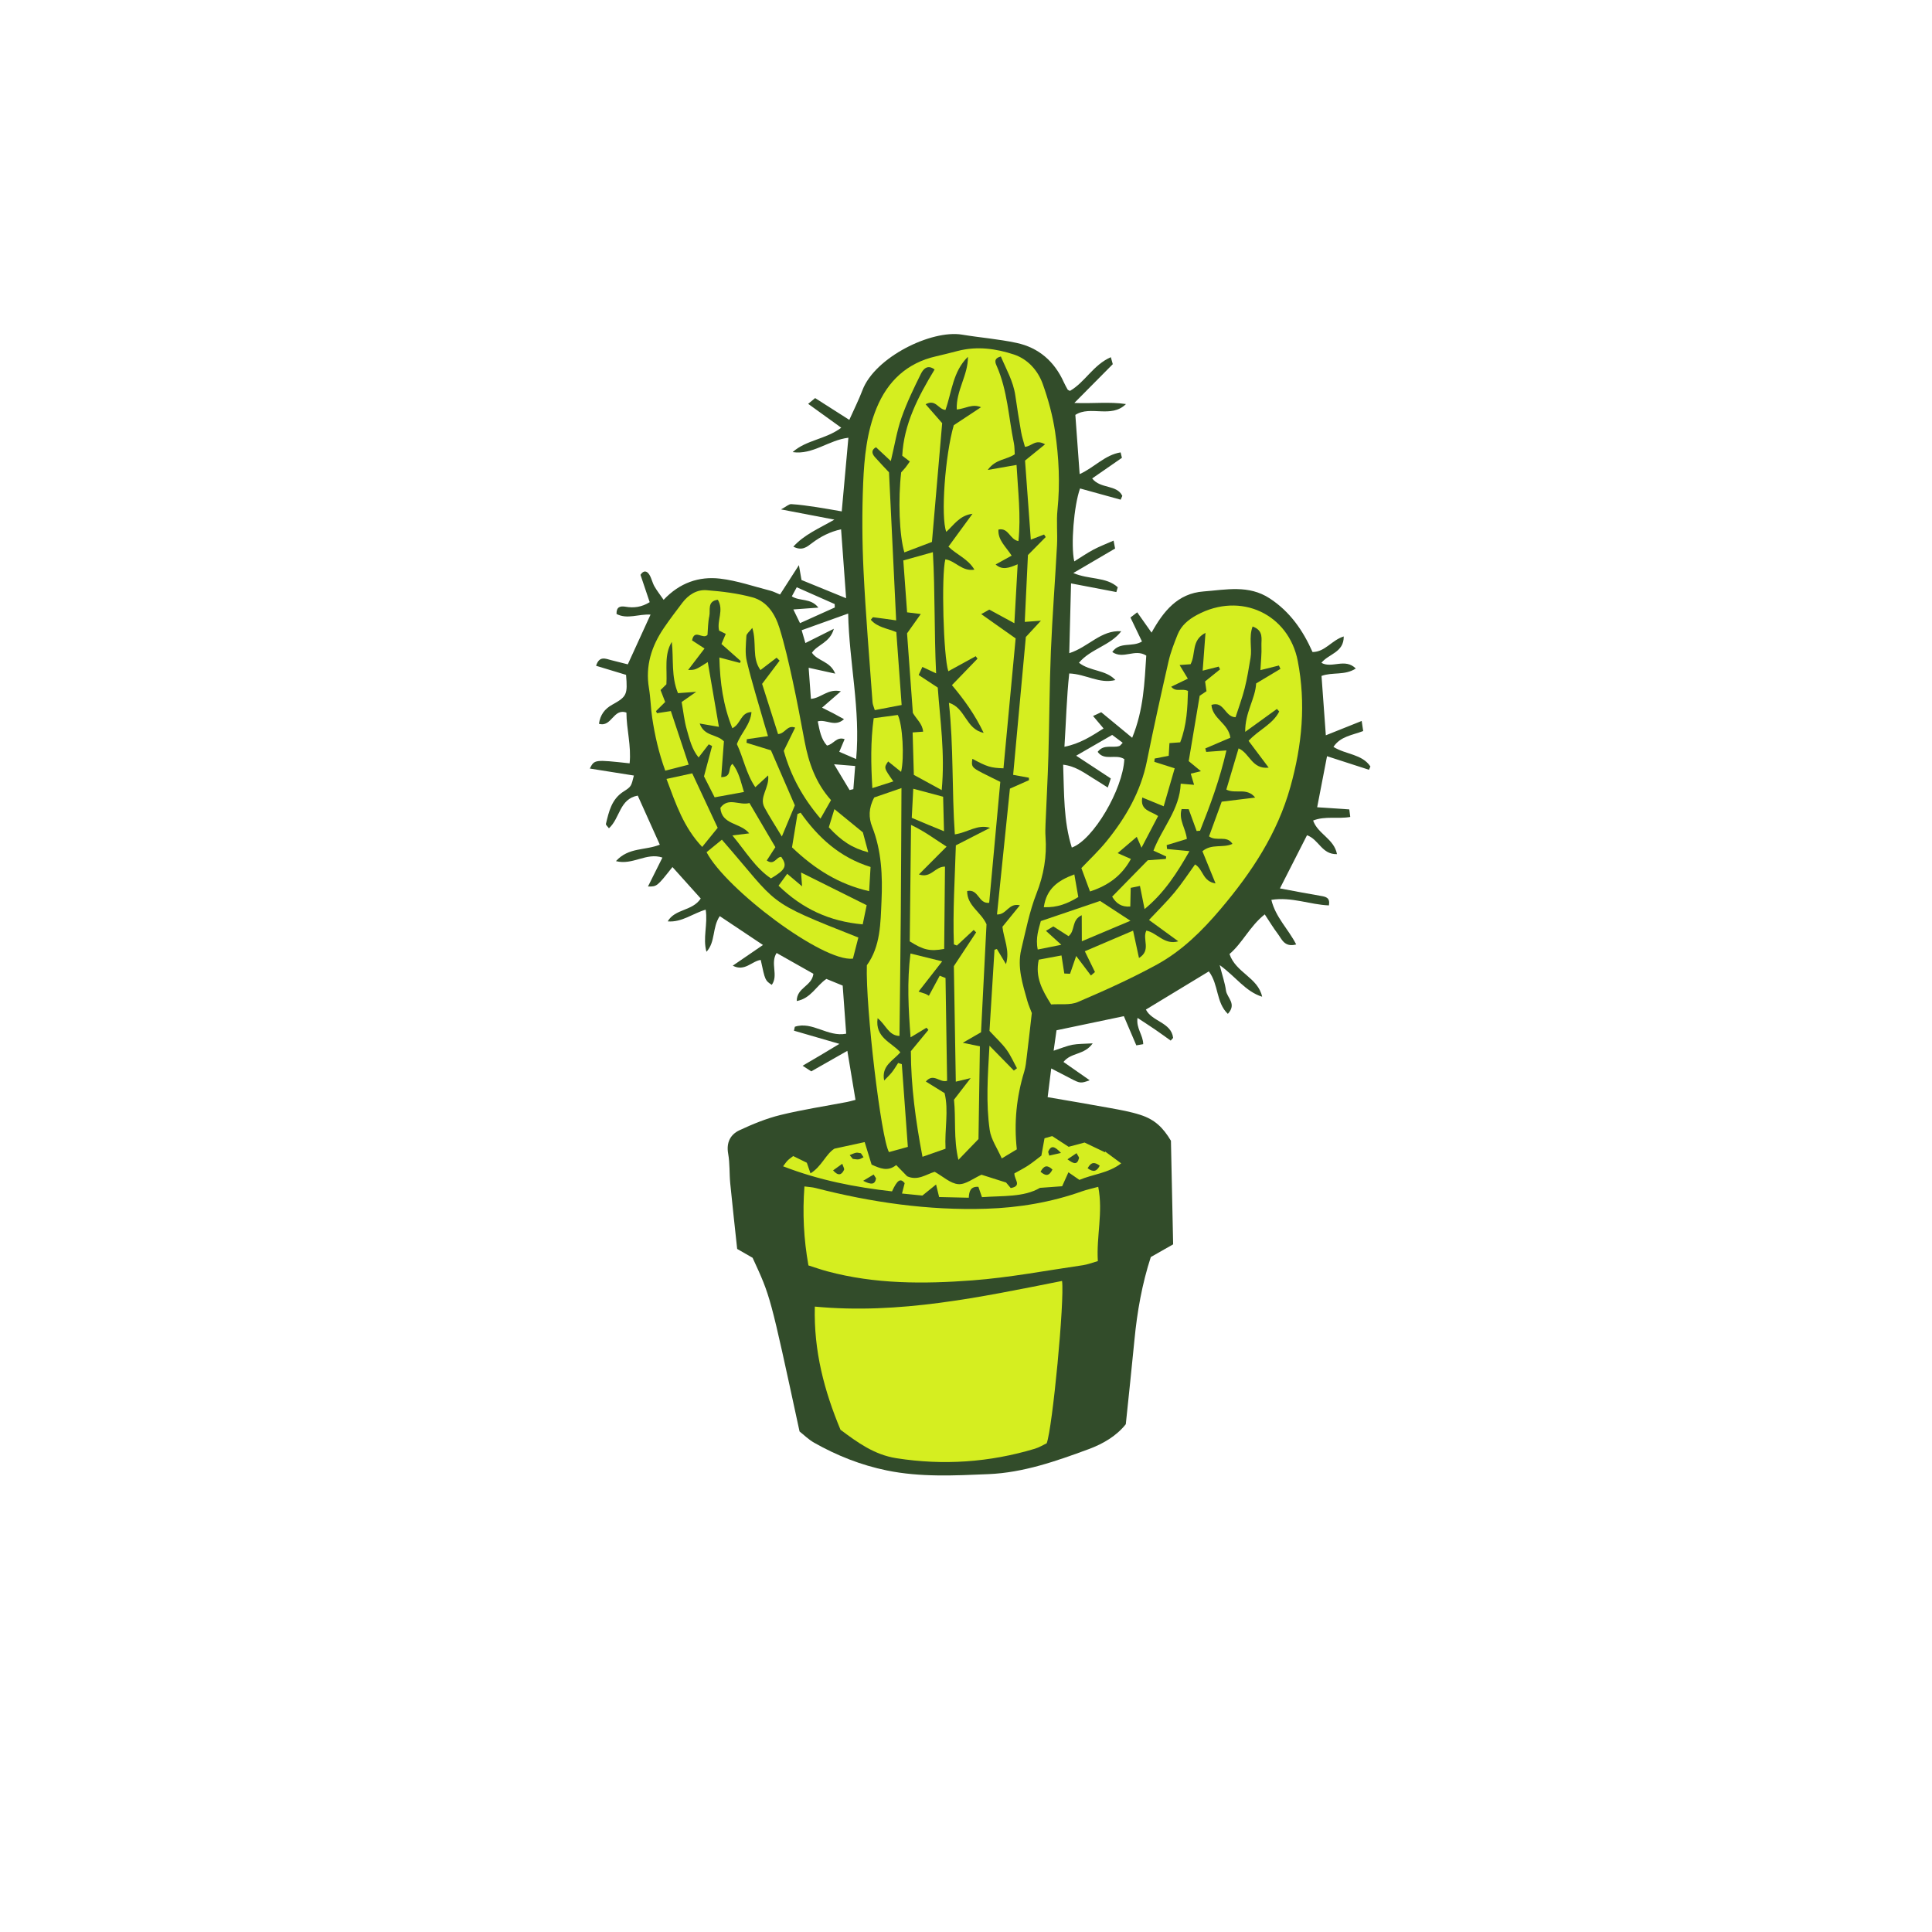 <svg version="1.1" id="svg" xmlns="http://www.w3.org/2000/svg" xmlns:xlink="http://www.w3.org/1999/xlink" x="0px" y="0px"
	 width="200px" height="200px" viewBox="0 0 200 200" enable-background="new 0 0 200 200" xml:space="preserve">
<path class="stroke" fill="#324c2a"  fill-rule="evenodd" clip-rule="evenodd" d="M121.443,128.814c-0.752,0.427-1.508,0.858-2.312,1.314
	c-0.901,2.769-1.413,5.646-1.693,8.572c-0.274,2.867-0.586,5.73-0.896,8.735c-0.962,1.205-2.316,2.017-3.857,2.586
	c-3.358,1.238-6.74,2.427-10.352,2.581c-3.513,0.148-7.038,0.334-10.532-0.382c-2.664-0.546-5.153-1.532-7.509-2.863
	c-0.587-0.33-1.079-0.823-1.523-1.172c-3.087-14.275-2.995-13.922-4.861-17.979c-0.468-0.27-0.974-0.56-1.597-0.917
	c-0.237-2.234-0.495-4.512-0.718-6.792c-0.098-1.019-0.033-2.062-0.213-3.062c-0.208-1.159,0.225-1.993,1.176-2.436
	c1.363-0.634,2.781-1.218,4.236-1.575c2.277-0.558,4.604-0.909,6.909-1.351c0.237-0.045,0.468-0.117,0.859-0.217
	c-0.271-1.638-0.539-3.249-0.844-5.074c-1.288,0.733-2.457,1.396-3.737,2.124c-0.179-0.116-0.434-0.282-0.894-0.582
	c0.745-0.438,1.319-0.77,1.888-1.109c0.564-0.333,1.122-0.673,1.922-1.154c-1.787-0.518-3.246-0.942-4.705-1.365
	c0.031-0.137,0.062-0.272,0.092-0.408c1.814-0.601,3.399,1.097,5.314,0.719c-0.116-1.615-0.236-3.245-0.362-4.979
	c-0.556-0.228-1.13-0.464-1.686-0.691c-1.056,0.712-1.597,2.021-3.071,2.288c0.006-1.418,1.572-1.518,1.725-2.821
	c-1.213-0.686-2.505-1.415-3.81-2.152c-0.683,1.067,0.218,2.303-0.498,3.299c-0.689-0.456-0.689-0.456-1.144-2.581
	c-0.919,0.119-1.659,1.246-2.894,0.595c1.073-0.734,2.02-1.383,3.127-2.141c-1.612-1.076-3.043-2.032-4.473-2.987
	c-0.801,1.182-0.423,2.66-1.377,3.691c-0.401-1.424,0.156-2.844-0.081-4.362c-1.35,0.396-2.473,1.337-3.931,1.213
	c0.76-1.317,2.557-1.046,3.418-2.366c-0.942-1.049-1.929-2.146-2.927-3.258c-1.604,2.027-1.604,2.027-2.534,2.013
	c0.502-1.005,0.988-1.977,1.495-2.993c-1.666-0.559-3.066,0.818-4.811,0.367c1.318-1.453,3.011-1.083,4.541-1.703
	c-0.78-1.734-1.531-3.401-2.285-5.08c-1.905,0.348-1.823,2.339-2.982,3.384c-0.131-0.183-0.338-0.347-0.312-0.454
	c0.31-1.279,0.583-2.567,1.837-3.358c0.814-0.513,0.781-0.565,1.058-1.648c-1.516-0.241-3.016-0.479-4.562-0.725
	c0.479-0.935,0.479-0.935,4.12-0.538c0.186-1.802-0.325-3.541-0.331-5.253c-1.368-0.486-1.521,1.556-2.844,1.157
	c0.139-0.938,0.594-1.541,1.379-1.976c1.513-0.838,1.594-1.051,1.428-3.087c-0.992-0.301-2.031-0.616-3.103-0.94
	c0.329-1.055,0.972-0.737,1.568-0.582c0.562,0.146,1.128,0.283,1.715,0.433c0.785-1.718,1.543-3.376,2.353-5.148
	c-1.236-0.08-2.396,0.52-3.521-0.067c-0.02-0.749,0.391-0.843,0.949-0.748c0.848,0.145,1.65,0.042,2.485-0.473
	c-0.316-0.939-0.636-1.888-0.953-2.829c0.31-0.488,0.659-0.431,0.915-0.021c0.23,0.369,0.311,0.827,0.525,1.207
	c0.253,0.447,0.578,0.854,0.955,1.401c1.666-1.775,3.666-2.443,5.827-2.197c1.774,0.205,3.505,0.814,5.249,1.258
	c0.278,0.07,0.539,0.212,0.974,0.389c0.591-0.919,1.174-1.826,1.955-3.042c0.132,0.756,0.2,1.149,0.268,1.539
	c1.463,0.597,2.928,1.194,4.618,1.886c-0.184-2.514-0.349-4.777-0.521-7.134c-1.151,0.254-2.127,0.753-3.028,1.438
	c-0.499,0.378-1.001,0.829-1.915,0.357c1.126-1.241,2.596-1.852,4.251-2.797c-1.951-0.374-3.568-0.684-5.526-1.058
	c0.548-0.293,0.814-0.56,1.066-0.546c0.871,0.05,1.74,0.183,2.606,0.31c0.81,0.119,1.614,0.271,2.614,0.442
	c0.238-2.622,0.458-5.069,0.689-7.625c-2.046,0.239-3.68,1.794-5.773,1.487c1.421-1.269,3.411-1.307,5.034-2.523
	c-1.163-0.838-2.247-1.623-3.426-2.473c0.312-0.257,0.523-0.433,0.722-0.596c1.213,0.773,2.382,1.52,3.537,2.256
	c0.504-1.128,0.985-2.078,1.359-3.068c1.297-3.428,7.149-6.28,10.311-5.756c1.878,0.312,3.787,0.456,5.644,0.856
	c2.293,0.492,3.92,1.914,4.89,4.066c0.119,0.265,0.264,0.519,0.403,0.772c0.02,0.034,0.079,0.046,0.233,0.13
	c1.543-0.877,2.421-2.703,4.234-3.488c0.088,0.314,0.148,0.535,0.201,0.722c-1.301,1.311-2.554,2.576-3.979,4.014
	c1.932,0.082,3.639-0.143,5.344,0.116c-1.537,1.516-3.683,0.108-5.24,1.122c0.148,2.053,0.293,4.016,0.446,6.13
	c1.544-0.7,2.599-1.983,4.239-2.25c0.062,0.25,0.104,0.426,0.138,0.561c-1.034,0.717-2.022,1.4-3.082,2.137
	c0.86,1.106,2.554,0.614,3.122,1.803c-0.057,0.132-0.113,0.263-0.172,0.396c-1.408-0.39-2.815-0.778-4.205-1.162
	c-0.639,1.795-0.971,5.893-0.598,7.55c0.696-0.432,1.322-0.864,1.991-1.221c0.638-0.337,1.32-0.594,2.079-0.93
	c0.078,0.401,0.128,0.668,0.157,0.819c-1.432,0.839-2.769,1.624-4.325,2.536c1.617,0.701,3.412,0.374,4.6,1.474
	c-0.048,0.165-0.096,0.331-0.145,0.496c-1.484-0.283-2.969-0.567-4.691-0.897c-0.062,2.452-0.119,4.714-0.184,7.225
	c1.989-0.632,3.281-2.418,5.383-2.272c-1.136,1.493-3.173,1.821-4.378,3.262c1.154,0.908,2.785,0.708,3.77,1.79
	c-1.663,0.424-3.032-0.615-4.778-0.682c-0.27,2.476-0.325,4.933-0.496,7.59c1.623-0.327,2.797-1.099,4.051-1.896
	c-0.403-0.479-0.704-0.835-1.089-1.291c0.347-0.159,0.589-0.271,0.847-0.39c1.042,0.86,2.042,1.686,3.203,2.644
	c1.197-2.916,1.278-5.759,1.459-8.507c-1.19-0.756-2.348,0.43-3.519-0.37c0.776-1.111,2.055-0.464,3.075-1.089
	c-0.377-0.781-0.765-1.59-1.193-2.483c0.168-0.129,0.375-0.287,0.699-0.537c0.494,0.699,0.935,1.319,1.486,2.102
	c1.229-2.211,2.704-4.063,5.385-4.263c2.319-0.173,4.656-0.713,6.846,0.72c2.092,1.368,3.43,3.291,4.434,5.552
	c1.304-0.006,1.973-1.223,3.229-1.613c0.016,1.671-1.561,1.79-2.312,2.73c1.079,0.617,2.452-0.526,3.56,0.59
	c-1.149,0.744-2.394,0.345-3.548,0.767c0.145,1.993,0.292,4.019,0.447,6.146c1.211-0.484,2.394-0.958,3.711-1.484
	c0.074,0.5,0.113,0.757,0.156,1.043c-1.123,0.433-2.352,0.541-3.078,1.642c1.273,0.798,2.956,0.729,3.825,2.026
	c-0.048,0.115-0.098,0.229-0.146,0.343c-1.389-0.449-2.779-0.898-4.344-1.405c-0.36,1.869-0.681,3.521-1.021,5.284
	c1.153,0.077,2.214,0.148,3.326,0.223c0.032,0.265,0.062,0.488,0.099,0.781c-1.289,0.228-2.584-0.125-3.844,0.371
	c0.49,1.402,2.171,1.887,2.471,3.479c-1.584,0.044-1.864-1.52-3.104-1.956c-0.901,1.771-1.812,3.561-2.803,5.504
	c1.583,0.292,2.916,0.555,4.254,0.778c0.528,0.089,0.955,0.197,0.818,0.98c-1.976-0.078-3.873-0.91-5.959-0.573
	c0.443,1.823,1.754,3.011,2.571,4.616c-1.226,0.323-1.49-0.555-1.914-1.113c-0.44-0.578-0.815-1.207-1.341-2.001
	c-1.539,1.212-2.3,2.965-3.648,4.105c0.649,1.942,2.955,2.431,3.378,4.421c-1.729-0.54-2.715-2.064-4.396-3.277
	c0.279,1.096,0.546,1.854,0.651,2.631c0.102,0.754,1.156,1.376,0.195,2.42c-1.241-1.184-0.933-3.029-1.968-4.397
	c-2.16,1.311-4.336,2.63-6.516,3.951c0.64,1.264,2.624,1.313,2.819,2.932c-0.086,0.094-0.168,0.188-0.252,0.282
	c-0.533-0.38-1.063-0.77-1.605-1.14c-0.558-0.382-1.126-0.746-1.83-1.21c-0.156,1.087,0.585,1.774,0.59,2.718
	c-0.247,0.042-0.502,0.087-0.713,0.123c-0.451-1.056-0.867-2.029-1.291-3.021c-2.383,0.5-4.617,0.969-6.97,1.461
	c-0.089,0.626-0.173,1.228-0.299,2.115c0.804-0.262,1.365-0.505,1.95-0.616c0.584-0.11,1.193-0.09,2.096-0.145
	c-0.885,1.239-2.243,0.92-3.026,1.925c0.891,0.623,1.778,1.242,2.711,1.893c-0.929,0.344-0.995,0.333-2.022-0.207
	c-0.595-0.313-1.191-0.618-1.958-1.014c-0.138,1.106-0.25,2.002-0.37,2.971c2.244,0.389,4.357,0.738,6.463,1.126
	c1.055,0.194,2.122,0.38,3.139,0.71c1.493,0.483,2.334,1.301,3.16,2.677C121.295,121.742,121.367,125.16,121.443,128.814z
	 M87.801,63.515c-1.704,0.61-3.221,1.153-4.812,1.723c0.114,0.394,0.23,0.797,0.384,1.328c0.977-0.489,1.849-0.926,2.947-1.475
	c-0.393,1.446-1.698,1.623-2.267,2.482c0.599,0.884,1.884,0.852,2.41,2.161c-1.07-0.237-1.895-0.419-2.752-0.607
	c0.08,1.097,0.155,2.131,0.235,3.219c1.072-0.08,1.748-1.09,3.102-0.784c-0.744,0.646-1.301,1.131-1.949,1.694
	c0.463,0.233,0.802,0.396,1.135,0.572c0.352,0.185,0.697,0.379,1.139,0.62c-0.962,0.869-1.831-0.024-2.72,0.229
	c0.194,0.948,0.336,1.826,0.953,2.501c0.682-0.109,0.979-0.961,1.829-0.661c-0.184,0.435-0.344,0.812-0.553,1.308
	c0.58,0.249,1.093,0.469,1.746,0.751C89.097,73.447,87.905,68.616,87.801,63.515z M116.39,78.584
	c-0.882-0.575-2.06,0.235-2.76-0.752c0.638-0.831,1.521-0.375,2.233-0.601c0.113-0.036,0.192-0.178,0.358-0.34
	c-0.382-0.286-0.717-0.536-1.088-0.813c-1.257,0.726-2.442,1.41-3.728,2.152c1.321,0.869,2.447,1.608,3.584,2.356
	c-0.11,0.329-0.18,0.541-0.312,0.939c-0.562-0.354-0.991-0.634-1.43-0.901c-0.97-0.591-1.886-1.312-3.19-1.463
	c0.109,2.992,0.029,5.825,0.896,8.578C113.159,86.957,116.242,81.729,116.39,78.584z M82.479,60.794
	c-0.249,0.461-0.38,0.702-0.509,0.938c0.82,0.54,1.96,0.147,2.748,1.168c-0.947,0.069-1.69,0.124-2.591,0.189
	c0.268,0.551,0.471,0.968,0.689,1.418c1.27-0.57,2.434-1.096,3.599-1.62c-0.003-0.119-0.005-0.236-0.008-0.355
	C85.146,61.975,83.887,61.417,82.479,60.794z M87.949,81.787c0.129-0.03,0.26-0.062,0.39-0.094c0.06-0.759,0.118-1.518,0.188-2.398
	c-0.762-0.062-1.313-0.107-2.185-0.178C86.969,80.16,87.459,80.974,87.949,81.787z"/>
<path fill-rule="evenodd" clip-rule="evenodd" fill="#d5ee20" class="fill" d="M106.814,104.872c-0.191,1.663-0.347,3.07-0.52,4.478
	c-0.065,0.533-0.112,1.079-0.268,1.589c-0.797,2.609-1.07,5.269-0.765,8.041c-0.476,0.288-0.919,0.555-1.558,0.939
	c-0.457-1.04-1.106-1.956-1.249-2.946c-0.396-2.761-0.206-5.545-0.024-8.724c1.003,1.023,1.764,1.801,2.525,2.577
	c0.105-0.081,0.214-0.162,0.321-0.242c-0.357-0.648-0.654-1.34-1.088-1.933c-0.458-0.627-1.045-1.16-1.756-1.93
	c0.165-2.691,0.342-5.546,0.518-8.402c0.081-0.026,0.164-0.054,0.247-0.08c0.312,0.522,0.628,1.045,0.942,1.568
	c0.427-1.412-0.229-2.604-0.368-3.867c0.573-0.704,1.138-1.399,1.808-2.225c-1.187-0.276-1.356,0.988-2.37,0.95
	c0.447-4.363,0.894-8.709,1.338-13.026c0.762-0.338,1.366-0.607,1.973-0.876c-0.002-0.085-0.006-0.17-0.008-0.255
	c-0.524-0.096-1.05-0.189-1.631-0.296c0.436-4.733,0.869-9.444,1.314-14.271c0.404-0.439,0.896-0.968,1.561-1.687
	c-0.654,0.048-1.049,0.076-1.673,0.123c0.112-2.374,0.222-4.651,0.329-6.92c0.641-0.648,1.24-1.257,1.841-1.864
	c-0.058-0.086-0.114-0.172-0.171-0.26c-0.449,0.175-0.9,0.348-1.372,0.53c-0.196-2.68-0.386-5.293-0.598-8.185
	c0.604-0.49,1.284-1.042,2.073-1.684c-1.014-0.577-1.354,0.205-2.082,0.261c-0.13-0.491-0.309-1.018-0.402-1.561
	c-0.222-1.254-0.414-2.512-0.598-3.771c-0.214-1.468-0.947-2.714-1.496-4.023c-0.762,0.209-0.584,0.629-0.433,0.974
	c1.126,2.549,1.231,5.325,1.783,7.999c0.077,0.373,0.062,0.765,0.091,1.152c-0.843,0.584-1.976,0.471-2.797,1.624
	c1.134-0.199,1.951-0.342,2.981-0.521c0.146,2.692,0.471,5.262,0.197,7.886c-0.925-0.169-0.994-1.414-2.072-1.195
	c-0.065,1.1,0.754,1.744,1.368,2.699c-0.566,0.312-1.069,0.59-1.658,0.915c0.693,0.615,1.373,0.365,2.282-0.02
	c-0.114,2.063-0.22,3.962-0.341,6.102c-0.938-0.509-1.729-0.938-2.6-1.41c-0.205,0.116-0.44,0.247-0.831,0.467
	c1.209,0.854,2.302,1.626,3.562,2.516c-0.415,4.443-0.838,8.951-1.26,13.447c-1.332-0.045-1.693-0.161-3.218-0.982
	c-0.127,0.788-0.048,0.908,1.045,1.469c0.604,0.31,1.216,0.604,1.845,0.916c-0.388,4.232-0.771,8.39-1.15,12.518
	c-1.127,0.137-1.074-1.47-2.281-1.216c-0.015,1.525,1.432,2.154,2.004,3.441c-0.186,3.654-0.378,7.448-0.567,11.177
	c-0.649,0.376-1.138,0.658-1.89,1.092c0.748,0.152,1.197,0.246,1.771,0.363c-0.048,3.186-0.097,6.396-0.145,9.601
	c-0.648,0.669-1.273,1.319-2.078,2.152c-0.519-2.194-0.247-4.233-0.458-6.224c0.525-0.681,1.022-1.324,1.727-2.238
	c-0.677,0.163-1.015,0.243-1.539,0.369c-0.069-4.102-0.138-8.165-0.202-11.958c0.869-1.317,1.588-2.408,2.307-3.496
	c-0.086-0.084-0.17-0.168-0.254-0.251c-0.581,0.538-1.159,1.076-1.738,1.613c-0.104-0.04-0.206-0.08-0.311-0.12
	c-0.125-3.43,0.103-6.857,0.203-10.251c1.247-0.638,2.395-1.227,3.544-1.814c-1.301-0.399-2.286,0.472-3.649,0.678
	c-0.32-4.55-0.116-9.027-0.615-13.62c1.73,0.518,1.729,2.722,3.598,3.112c-0.906-1.899-2.025-3.443-3.283-4.941
	c0.927-0.959,1.786-1.849,2.645-2.738c-0.061-0.085-0.12-0.171-0.182-0.256c-0.946,0.519-1.893,1.037-2.838,1.556
	c-0.505-1.484-0.739-9.917-0.308-11.586c1.026,0.139,1.724,1.287,3.009,1.068c-0.669-1.133-1.835-1.536-2.688-2.378
	c0.793-1.085,1.584-2.165,2.49-3.404c-1.352,0.171-1.925,1.166-2.714,1.869c-0.59-1.533-0.122-7.957,0.776-11.038
	c0.838-0.554,1.767-1.168,2.819-1.861c-0.896-0.396-1.621,0.156-2.509,0.235c-0.09-1.949,1.182-3.565,1.156-5.455
	c-1.561,1.508-1.668,3.646-2.326,5.498c-0.758-0.061-1.004-1.159-2.053-0.587c0.633,0.724,1.221,1.395,1.712,1.955
	c-0.352,4.074-0.693,8.056-1.058,12.298c-0.805,0.306-1.824,0.69-2.855,1.082c-0.525-1.749-0.654-5.494-0.331-8.285
	c0.117-0.131,0.286-0.304,0.438-0.49c0.148-0.183,0.276-0.381,0.458-0.633c-0.261-0.2-0.475-0.364-0.784-0.601
	c0.163-3.265,1.639-6.103,3.348-8.924c-0.738-0.564-1.184-0.023-1.411,0.435c-0.735,1.484-1.465,2.989-2.012,4.551
	c-0.479,1.373-0.712,2.833-1.109,4.492c-0.55-0.514-1.015-0.947-1.534-1.431c-0.477,0.262-0.465,0.625-0.12,1.014
	c0.515,0.583,1.056,1.143,1.467,1.583c0.25,5.185,0.494,10.229,0.74,15.327c-0.896-0.126-1.637-0.236-2.379-0.324
	c-0.056-0.006-0.129,0.133-0.244,0.261c0.68,0.789,1.686,0.882,2.64,1.277c0.177,2.428,0.357,4.896,0.551,7.547
	c-0.967,0.186-1.848,0.353-2.781,0.531c-0.106-0.359-0.217-0.581-0.232-0.809c-0.325-4.538-0.711-9.073-0.932-13.616
	c-0.146-3.023-0.164-6.063-0.038-9.087c0.11-2.631,0.374-5.29,1.388-7.757c1.141-2.776,3.142-4.676,6.156-5.358
	c0.762-0.173,1.519-0.369,2.277-0.563c1.969-0.507,3.929-0.237,5.784,0.375c1.424,0.472,2.485,1.645,2.989,3.062
	c0.571,1.602,1.029,3.275,1.277,4.957c0.391,2.661,0.522,5.35,0.245,8.052c-0.124,1.21,0.015,2.446-0.049,3.666
	c-0.194,3.661-0.484,7.32-0.635,10.983c-0.148,3.618-0.155,7.24-0.259,10.861c-0.067,2.344-0.199,4.685-0.295,7.028
	c-0.02,0.438-0.031,0.88,0,1.318c0.146,2.032-0.18,3.946-0.936,5.872c-0.726,1.852-1.109,3.844-1.577,5.788
	c-0.44,1.84,0.144,3.589,0.63,5.332C106.485,104.088,106.689,104.535,106.814,104.872z"/>
<path fill-rule="evenodd" clip-rule="evenodd" fill="#d5ee20" class="fill" d="M108.813,103.979c-0.923-1.472-1.677-2.826-1.282-4.634
	c0.746-0.139,1.495-0.277,2.353-0.438c0.106,0.688,0.199,1.28,0.292,1.871c0.221,0.01,0.364,0.017,0.594,0.027
	c0.163-0.473,0.329-0.955,0.635-1.842c0.598,0.79,1.062,1.407,1.527,2.021c0.141-0.119,0.279-0.239,0.418-0.359
	c-0.317-0.651-0.635-1.301-1.05-2.15c1.683-0.719,3.293-1.406,4.996-2.134c0.225,1.042,0.403,1.869,0.611,2.83
	c1.306-0.808,0.315-1.923,0.76-2.833c1.089,0.198,1.866,1.529,3.311,1.106c-1.04-0.758-1.968-1.434-3.034-2.21
	c0.952-1.018,1.851-1.892,2.646-2.852c0.766-0.923,1.425-1.935,2.121-2.895c0.867,0.51,0.761,1.749,2.122,1.965
	c-0.505-1.239-0.929-2.279-1.358-3.333c0.971-0.815,2.109-0.298,3.109-0.759c-0.588-0.943-1.668-0.205-2.425-0.779
	c0.421-1.15,0.853-2.331,1.312-3.591c1.107-0.137,2.202-0.271,3.463-0.424c-0.861-1.086-2.037-0.336-2.984-0.828
	c0.416-1.4,0.829-2.791,1.268-4.265c1.153,0.49,1.372,2.189,3.116,1.993c-0.753-1.002-1.396-1.857-2.081-2.772
	c1.02-1.133,2.511-1.71,3.17-3.041c-0.078-0.087-0.156-0.175-0.235-0.264c-1.024,0.74-2.048,1.479-3.284,2.372
	c-0.028-2.014,1.054-3.43,1.131-5.011c0.905-0.543,1.711-1.024,2.515-1.507c-0.052-0.116-0.104-0.233-0.157-0.349
	c-0.568,0.142-1.138,0.283-1.916,0.478c0.045-0.911,0.144-1.714,0.107-2.512c-0.03-0.687,0.27-1.581-0.915-2.005
	c-0.417,1.146-0.036,2.228-0.213,3.246c-0.181,1.062-0.347,2.128-0.61,3.169c-0.261,1.026-0.636,2.022-0.942,2.977
	c-1.118-0.02-1.181-1.715-2.496-1.277c0.104,1.446,1.751,1.9,1.96,3.397c-0.854,0.365-1.725,0.738-2.595,1.111
	c0.032,0.12,0.063,0.24,0.095,0.358c0.634-0.046,1.266-0.092,2.091-0.152c-0.688,3.008-1.676,5.671-2.729,8.312
	c-0.117,0.01-0.236,0.02-0.354,0.03c-0.268-0.732-0.535-1.468-0.822-2.257c-0.247-0.003-0.473-0.009-0.735-0.013
	c-0.326,1.134,0.441,2.014,0.543,3.095c-0.683,0.208-1.385,0.423-2.088,0.637c0.013,0.134,0.026,0.268,0.039,0.401
	c0.713,0.068,1.425,0.136,2.32,0.223c-1.279,2.241-2.581,4.294-4.647,5.997c-0.181-0.906-0.32-1.603-0.478-2.396
	c-0.39,0.081-0.65,0.134-0.957,0.197c-0.016,0.676-0.029,1.292-0.044,1.937c-0.928,0.066-1.466-0.333-1.877-1.026
	c1.21-1.237,2.392-2.442,3.688-3.767c0.511-0.037,1.19-0.087,1.871-0.137c0.013-0.085,0.024-0.17,0.036-0.253
	c-0.4-0.185-0.8-0.368-1.32-0.607c0.896-2.348,2.723-4.256,2.822-6.931c0.515,0.044,0.873,0.075,1.385,0.12
	c-0.12-0.402-0.22-0.733-0.347-1.157c0.29-0.071,0.577-0.14,1.055-0.253c-0.499-0.414-0.857-0.708-1.265-1.044
	c0.369-2.198,0.739-4.405,1.137-6.769c0.149-0.101,0.419-0.279,0.703-0.469c-0.046-0.323-0.091-0.656-0.144-1.013
	c0.528-0.426,1.038-0.839,1.55-1.252c-0.048-0.095-0.096-0.188-0.144-0.282c-0.479,0.122-0.958,0.245-1.657,0.422
	c0.096-1.28,0.186-2.498,0.291-3.914c-1.502,0.771-0.971,2.185-1.545,3.246c-0.258,0.019-0.607,0.044-1.135,0.083
	c0.321,0.53,0.557,0.919,0.855,1.412c-0.562,0.271-1.102,0.533-1.722,0.832c0.49,0.607,1.078,0.132,1.733,0.436
	c-0.044,1.709-0.11,3.521-0.803,5.322c-0.332,0.024-0.687,0.051-1.113,0.082c-0.027,0.473-0.052,0.894-0.076,1.312
	c-0.486,0.096-0.971,0.191-1.457,0.287c-0.01,0.113-0.021,0.227-0.031,0.339c0.648,0.206,1.296,0.411,2.107,0.67
	c-0.377,1.302-0.733,2.533-1.14,3.932c-0.836-0.343-1.503-0.617-2.217-0.91c-0.245,1.36,0.902,1.4,1.64,1.917
	c-0.555,1.059-1.091,2.081-1.72,3.282c-0.203-0.469-0.326-0.751-0.489-1.125c-0.643,0.546-1.258,1.07-1.978,1.686
	c0.455,0.2,0.83,0.366,1.372,0.604c-0.948,1.728-2.326,2.739-4.233,3.365c-0.292-0.786-0.567-1.532-0.896-2.419
	c0.832-0.879,1.793-1.777,2.614-2.79c1.99-2.453,3.538-5.133,4.172-8.291c0.692-3.447,1.454-6.883,2.236-10.312
	c0.215-0.946,0.574-1.866,0.935-2.771c0.377-0.95,1.124-1.569,2.016-2.048c4.549-2.446,9.497-0.052,10.428,4.769
	c0.853,4.424,0.448,8.708-0.763,13.038c-1.356,4.852-4.012,8.841-7.202,12.616c-1.92,2.272-4.004,4.339-6.593,5.76
	c-2.649,1.455-5.424,2.699-8.206,3.891C110.78,104.074,109.767,103.909,108.813,103.979z"/>
<path fill-rule="evenodd" clip-rule="evenodd" fill="#d5ee20" class="fill" d="M109.943,132.603c0.273,2.006-0.993,15.235-1.588,16.802
	c-0.34,0.159-0.757,0.427-1.211,0.563c-4.71,1.417-9.487,1.747-14.357,0.984c-2.283-0.358-4.033-1.637-5.78-2.944
	c-1.674-4.025-2.778-8.131-2.657-12.749C93.103,136.084,101.466,134.284,109.943,132.603z"/>
<path fill-rule="evenodd" clip-rule="evenodd" fill="#d5ee20" class="fill" d="M83.688,130.996c-0.488-2.75-0.622-5.398-0.413-8.177
	c0.469,0.063,0.802,0.074,1.117,0.155c5.806,1.498,11.707,2.344,17.7,2.154c3.371-0.106,6.718-0.664,9.931-1.807
	c0.498-0.176,1.021-0.283,1.666-0.461c0.521,2.646-0.205,5.132-0.04,7.688c-0.609,0.172-1.064,0.355-1.536,0.424
	c-3.816,0.553-7.621,1.284-11.461,1.572c-5.021,0.378-10.071,0.394-15.008-0.937C84.994,131.434,84.358,131.206,83.688,130.996z"/>
<path fill-rule="evenodd" clip-rule="evenodd" fill="#d5ee20" class="fill" d="M86.028,82.828c-0.415,0.727-0.722,1.268-1.09,1.914
	c-1.821-2.134-3.075-4.409-3.802-7.018c0.381-0.779,0.764-1.559,1.178-2.402c-0.837-0.311-1.002,0.608-1.768,0.672
	c-0.551-1.735-1.119-3.521-1.653-5.199c0.696-0.923,1.254-1.663,1.812-2.404c-0.103-0.101-0.207-0.205-0.311-0.307
	c-0.542,0.416-1.084,0.831-1.67,1.28c-0.926-1.271-0.353-2.787-0.848-4.363c-0.291,0.382-0.598,0.598-0.61,0.83
	c-0.048,0.874-0.156,1.789,0.043,2.621c0.519,2.167,1.187,4.297,1.798,6.44c0.116,0.405,0.244,0.808,0.396,1.311
	c-0.821,0.12-1.508,0.221-2.192,0.32c-0.011,0.124-0.021,0.248-0.031,0.371c0.834,0.257,1.669,0.515,2.528,0.779
	c0.818,1.882,1.629,3.752,2.475,5.698c-0.373,0.892-0.812,1.939-1.347,3.223c-0.67-1.111-1.276-2.036-1.798-3.005
	c-0.584-1.083,0.529-2.014,0.382-3.32c-0.496,0.455-0.86,0.789-1.33,1.221c-0.956-1.399-1.232-3.044-1.909-4.46
	c0.426-1.168,1.401-1.984,1.511-3.317c-1.133,0.023-1.081,1.239-1.98,1.672c-0.944-2.334-1.281-4.714-1.343-7.322
	c0.81,0.215,1.471,0.39,2.132,0.564c0.026-0.064,0.054-0.13,0.08-0.195c-0.648-0.574-1.296-1.146-1.995-1.766
	c0.154-0.36,0.298-0.701,0.445-1.048c-0.26-0.127-0.467-0.228-0.689-0.338c-0.254-1.031,0.525-2.11-0.133-3.197
	c-1.131,0.152-0.747,1.094-0.88,1.69c-0.146,0.657-0.137,1.349-0.188,1.948c-0.486,0.523-1.351-0.673-1.599,0.57
	c0.367,0.239,0.758,0.494,1.29,0.842c-0.598,0.783-1.145,1.5-1.695,2.22c0.745,0.001,0.745,0.001,2.031-0.814
	c0.379,2.202,0.755,4.383,1.154,6.703c-0.674-0.116-1.233-0.212-1.99-0.343c0.481,1.354,1.761,1.069,2.508,1.844
	c-0.088,1.154-0.184,2.419-0.281,3.705c1.175-0.003,0.64-0.963,1.166-1.376c0.674,0.842,0.861,1.859,1.188,2.915
	c-0.979,0.178-1.908,0.347-3.033,0.552c-0.346-0.68-0.732-1.441-1.102-2.171c0.296-1.107,0.566-2.124,0.837-3.14
	c-0.115-0.059-0.23-0.118-0.345-0.177c-0.326,0.423-0.653,0.846-1.051,1.361c-0.707-0.854-0.934-1.893-1.218-2.872
	c-0.269-0.926-0.362-1.902-0.537-2.869c0.474-0.331,0.858-0.598,1.512-1.054c-0.81,0.06-1.327,0.097-1.89,0.138
	c-0.722-1.73-0.438-3.534-0.642-5.308c-0.814,1.348-0.462,2.848-0.559,4.39c-0.144,0.143-0.345,0.34-0.605,0.597
	c0.143,0.368,0.297,0.765,0.479,1.233c-0.301,0.301-0.625,0.624-0.948,0.947c0.032,0.072,0.063,0.144,0.098,0.215
	c0.443-0.067,0.888-0.135,1.438-0.219c0.591,1.779,1.188,3.575,1.844,5.546c-0.842,0.217-1.566,0.403-2.423,0.624
	c-0.679-1.863-1.08-3.657-1.354-5.48c-0.152-1.011-0.164-2.045-0.333-3.053c-0.391-2.316,0.265-4.357,1.544-6.24
	c0.604-0.89,1.26-1.746,1.908-2.604c0.627-0.829,1.498-1.384,2.51-1.306c1.594,0.124,3.207,0.32,4.744,0.738
	c1.53,0.416,2.358,1.742,2.803,3.175c0.549,1.771,0.958,3.585,1.354,5.398c0.457,2.098,0.848,4.212,1.246,6.323
	C83.712,78.975,84.452,81.073,86.028,82.828z"/>
<path fill-rule="evenodd" clip-rule="evenodd" fill="#d5ee20" class="fill" d="M93.98,118.725c-0.666,0.184-1.314,0.363-1.953,0.54
	c-0.823-1.408-2.428-14.961-2.291-19.342c1.424-1.959,1.415-4.38,1.519-6.682c0.114-2.57,0.007-5.181-0.974-7.667
	c-0.354-0.896-0.385-1.912,0.221-3.022c0.762-0.263,1.669-0.575,2.818-0.972c-0.023,4.465-0.034,8.717-0.069,12.97
	c-0.033,4.229-0.091,8.458-0.137,12.688c-1.135-0.025-1.417-1.183-2.264-1.833c-0.29,2.012,1.43,2.485,2.353,3.527
	c-0.746,0.88-1.979,1.38-1.676,2.919c0.269-0.28,0.558-0.544,0.799-0.846c0.242-0.304,0.437-0.644,0.651-0.968
	c0.126,0.041,0.253,0.082,0.379,0.125C93.562,112.979,93.768,115.797,93.98,118.725z"/>
<path fill-rule="evenodd" clip-rule="evenodd" fill="#d5ee20" class="fill" d="M109.953,122.799c-0.615,0.045-1.315,0.096-2.291,0.167
	c-1.682,0.986-3.85,0.805-6.009,0.964c-0.141-0.404-0.258-0.743-0.37-1.071c-0.817-0.048-0.958,0.457-0.997,1.129
	c-1.021-0.022-1.988-0.045-3.068-0.071c-0.083-0.338-0.167-0.682-0.316-1.298c-0.487,0.394-0.853,0.688-1.417,1.145
	c-0.51-0.051-1.278-0.128-2.11-0.211c0.112-0.436,0.202-0.788,0.276-1.077c-0.443-0.547-0.766-0.323-1.311,0.854
	c-3.791-0.426-7.539-1.146-11.274-2.595c0.2-0.261,0.319-0.454,0.478-0.608c0.166-0.166,0.369-0.298,0.568-0.452
	c0.479,0.234,0.915,0.448,1.41,0.691c0.096,0.276,0.199,0.577,0.38,1.099c1.159-0.708,1.581-1.993,2.481-2.557
	c1.085-0.235,2.057-0.445,3.128-0.679c0.21,0.687,0.466,1.515,0.716,2.329c0.875,0.394,1.677,0.754,2.547,0.047
	c0.414,0.425,0.781,0.803,1.134,1.163c1.113,0.501,2.001-0.225,2.851-0.463c0.868,0.485,1.633,1.218,2.448,1.278
	c0.755,0.055,1.562-0.607,2.397-0.977c0.729,0.231,1.556,0.493,2.545,0.808c0.079,0.095,0.287,0.342,0.482,0.573
	c1.216-0.227,0.341-0.896,0.38-1.521c0.426-0.241,0.936-0.496,1.41-0.805c0.487-0.32,0.938-0.695,1.382-1.03
	c0.113-0.623,0.216-1.192,0.324-1.797c0.309-0.088,0.579-0.167,0.794-0.228c0.626,0.409,1.187,0.774,1.702,1.109
	c0.688-0.184,1.248-0.333,1.652-0.44c0.792,0.377,1.455,0.693,2.116,1.01c0.003-0.028,0.007-0.056,0.01-0.083
	c0.501,0.37,1.003,0.741,1.663,1.228c-1.342,1.03-2.939,1.119-4.323,1.712c-0.362-0.25-0.668-0.462-1.138-0.787
	C110.38,121.852,110.2,122.25,109.953,122.799z M109.832,119.352c-0.654-0.699-1.014-0.821-1.314-0.156
	c-0.029,0.068,0.038,0.179,0.099,0.431C108.936,119.554,109.257,119.48,109.832,119.352z M86.241,121.157
	c0.525,0.599,0.88,0.491,1.134-0.057c0.053-0.115-0.086-0.32-0.182-0.626C86.825,120.739,86.555,120.933,86.241,121.157z
	 M110.504,120.011c0.603,0.433,0.998,0.655,1.193-0.12c0.024-0.101-0.113-0.243-0.253-0.516
	C111.135,119.584,110.873,119.762,110.504,120.011z M90.688,121.979c-0.082-0.131-0.165-0.263-0.248-0.394
	c-0.296,0.179-0.593,0.357-1.085,0.652C90.225,122.686,90.585,122.616,90.688,121.979z M107.716,121.3
	c0.493,0.418,0.864,0.518,1.233-0.229C108.441,120.59,108.084,120.614,107.716,121.3z M112.59,120.937
	c0.601,0.437,0.939,0.337,1.255-0.265C113.355,120.317,112.986,120.223,112.59,120.937z M89.394,119.794
	c-0.091-0.136-0.181-0.271-0.271-0.406c-0.17-0.022-0.348-0.087-0.506-0.056c-0.227,0.045-0.439,0.16-0.658,0.246
	c0.107,0.129,0.215,0.259,0.322,0.388c0.204,0.021,0.414,0.077,0.611,0.049C89.066,119.991,89.227,119.872,89.394,119.794z"/>
<path fill-rule="evenodd" clip-rule="evenodd" fill="#d5ee20" class="fill" d="M97.881,101.243c0.054,3.54,0.107,7.079,0.163,10.642
	c-0.787,0.232-1.398-0.854-2.202,0.074c0.622,0.385,1.214,0.752,1.941,1.202c0.445,1.798-0.008,3.742,0.098,5.755
	c-0.757,0.265-1.474,0.516-2.385,0.835c-0.715-3.735-1.197-7.369-1.203-10.934c0.67-0.812,1.242-1.507,1.814-2.201
	c-0.066-0.075-0.132-0.15-0.199-0.226c-0.498,0.302-0.995,0.603-1.645,0.993c-0.222-2.946-0.38-5.732-0.011-8.676
	c1.099,0.271,2.111,0.522,3.28,0.811c-0.838,1.074-1.62,2.076-2.443,3.131c0.18,0.06,0.466,0.155,0.752,0.249
	c0.107,0.061,0.214,0.12,0.319,0.18c0.373-0.691,0.746-1.384,1.119-2.074C97.48,101.083,97.68,101.164,97.881,101.243z"/>
<path fill-rule="evenodd" clip-rule="evenodd" fill="#d5ee20" class="fill" d="M97.486,81.791c-1.143-0.625-1.979-1.081-2.885-1.576
	c-0.041-1.436-0.082-2.884-0.126-4.393c0.385-0.028,0.698-0.052,1.086-0.08c-0.065-0.814-0.681-1.283-1.062-1.941
	c-0.198-2.717-0.4-5.485-0.601-8.237c0.46-0.648,0.879-1.237,1.42-2c-0.549-0.068-0.979-0.121-1.416-0.176
	c-0.131-1.788-0.261-3.577-0.392-5.372c1.008-0.282,1.928-0.539,3.061-0.854c0.236,4.144,0.128,8.251,0.335,12.545
	c-0.549-0.257-0.95-0.444-1.422-0.665c-0.114,0.249-0.227,0.49-0.386,0.835c0.653,0.43,1.253,0.825,1.978,1.301
	C97.312,74.525,97.843,77.946,97.486,81.791z"/>
<path fill-rule="evenodd" clip-rule="evenodd" fill="#d5ee20" class="fill" d="M95.124,90.521c1.259,0.438,1.665-0.834,2.701-0.808
	c-0.028,2.845-0.057,5.69-0.084,8.522c-1.468,0.265-2.143,0.115-3.565-0.788c0.044-3.892,0.088-7.832,0.135-12.049
	c1.379,0.646,2.424,1.442,3.678,2.246C97.005,88.632,96.132,89.509,95.124,90.521z"/>
<path fill-rule="evenodd" clip-rule="evenodd" fill="#d5ee20" class="fill" d="M88.857,97.053c-0.188,0.729-0.379,1.47-0.563,2.186
	c-3.136,0.359-13.139-7.186-15.151-11.02c0.219-0.177,0.515-0.42,0.812-0.663c0.259-0.211,0.518-0.424,0.774-0.632
	C80.76,93.833,79.006,93.158,88.857,97.053z"/>
<path fill-rule="evenodd" clip-rule="evenodd" fill="#d5ee20" class="fill" d="M90.12,89.749c-0.054,0.899-0.098,1.657-0.147,2.505
	c-3.171-0.723-5.667-2.322-7.984-4.537c0.184-1.119,0.375-2.286,0.567-3.453c0.108-0.044,0.217-0.089,0.324-0.132
	C84.697,86.699,86.91,88.75,90.12,89.749z"/>
<path fill-rule="evenodd" clip-rule="evenodd" fill="#d5ee20" class="fill" d="M80.595,91.687c0.344-0.474,0.622-0.857,0.895-1.231
	c0.461,0.388,0.872,0.733,1.54,1.297c-0.053-0.737-0.078-1.079-0.103-1.43c2.214,1.104,4.416,2.2,6.79,3.383
	c-0.113,0.556-0.256,1.24-0.41,1.984C85.877,95.383,83.072,94.091,80.595,91.687z"/>
<path fill-rule="evenodd" clip-rule="evenodd" fill="#d5ee20" class="fill" d="M75.816,86.483c0.765-0.094,1.177-0.145,1.74-0.214
	c-0.903-1.131-2.85-0.854-2.983-2.643c0.828-1.143,1.967-0.208,3.009-0.497c0.909,1.547,1.791,3.045,2.685,4.569
	c-0.3,0.462-0.597,0.921-0.892,1.38c0.792,0.554,0.986-0.394,1.502-0.374c0.641,0.925,0.456,1.332-1.07,2.229
	C78.197,89.842,77.215,88.174,75.816,86.483z"/>
<path fill-rule="evenodd" clip-rule="evenodd" fill="#d5ee20" class="fill" d="M109.868,97.805c-0.963,0.192-1.656,0.332-2.443,0.489
	c-0.243-1.191,0.103-2.138,0.321-2.944c2.144-0.729,4.156-1.413,6.132-2.085c0.969,0.633,1.959,1.279,3.145,2.053
	c-1.729,0.729-3.317,1.399-5.032,2.122c-0.003-0.984-0.006-1.756-0.01-2.696c-1.098,0.504-0.634,1.583-1.366,2.166
	c-0.461-0.295-0.974-0.623-1.573-1.007c-0.174,0.104-0.398,0.237-0.764,0.457C108.793,96.828,109.207,97.205,109.868,97.805z"/>
<path fill-rule="evenodd" clip-rule="evenodd" fill="#d5ee20" class="fill" d="M68.995,80.635c1.045-0.228,1.793-0.39,2.665-0.579
	c0.872,1.865,1.71,3.66,2.635,5.639c-0.481,0.593-0.987,1.217-1.605,1.979C70.766,85.642,69.963,83.224,68.995,80.635z"/>
<path fill-rule="evenodd" clip-rule="evenodd" fill="#d5ee20" class="fill" d="M92.48,80.889c-0.736,0.235-1.362,0.437-2.176,0.696
	c-0.145-2.49-0.191-4.792,0.14-7.236c0.882-0.119,1.72-0.232,2.494-0.336c0.501,0.969,0.696,4.448,0.342,5.888
	c-0.496-0.399-0.919-0.741-1.338-1.076C91.487,79.481,91.487,79.481,92.48,80.889z"/>
<path fill-rule="evenodd" clip-rule="evenodd" fill="#d5ee20" class="fill" d="M94.385,84.661c0.051-0.971,0.103-1.976,0.156-3.01
	c1.058,0.283,1.988,0.531,3.091,0.826c0.026,1.041,0.055,2.177,0.091,3.574c-0.714-0.292-1.188-0.484-1.66-0.682
	C95.574,85.167,95.089,84.958,94.385,84.661z"/>
<path fill-rule="evenodd" clip-rule="evenodd" fill="#d5ee20" class="fill" d="M89.88,88.226c-1.631-0.417-2.79-1.175-4.081-2.583
	c0.163-0.531,0.344-1.123,0.579-1.883c0.999,0.817,1.88,1.536,2.946,2.406C89.45,86.634,89.637,87.324,89.88,88.226z"/>
<path fill-rule="evenodd" clip-rule="evenodd" fill="#d5ee20" class="fill" d="M108.055,93.913c0.274-1.901,1.44-2.763,3.16-3.395
	c0.141,0.805,0.271,1.542,0.41,2.343C110.536,93.527,109.463,93.971,108.055,93.913z"/>
</svg>
